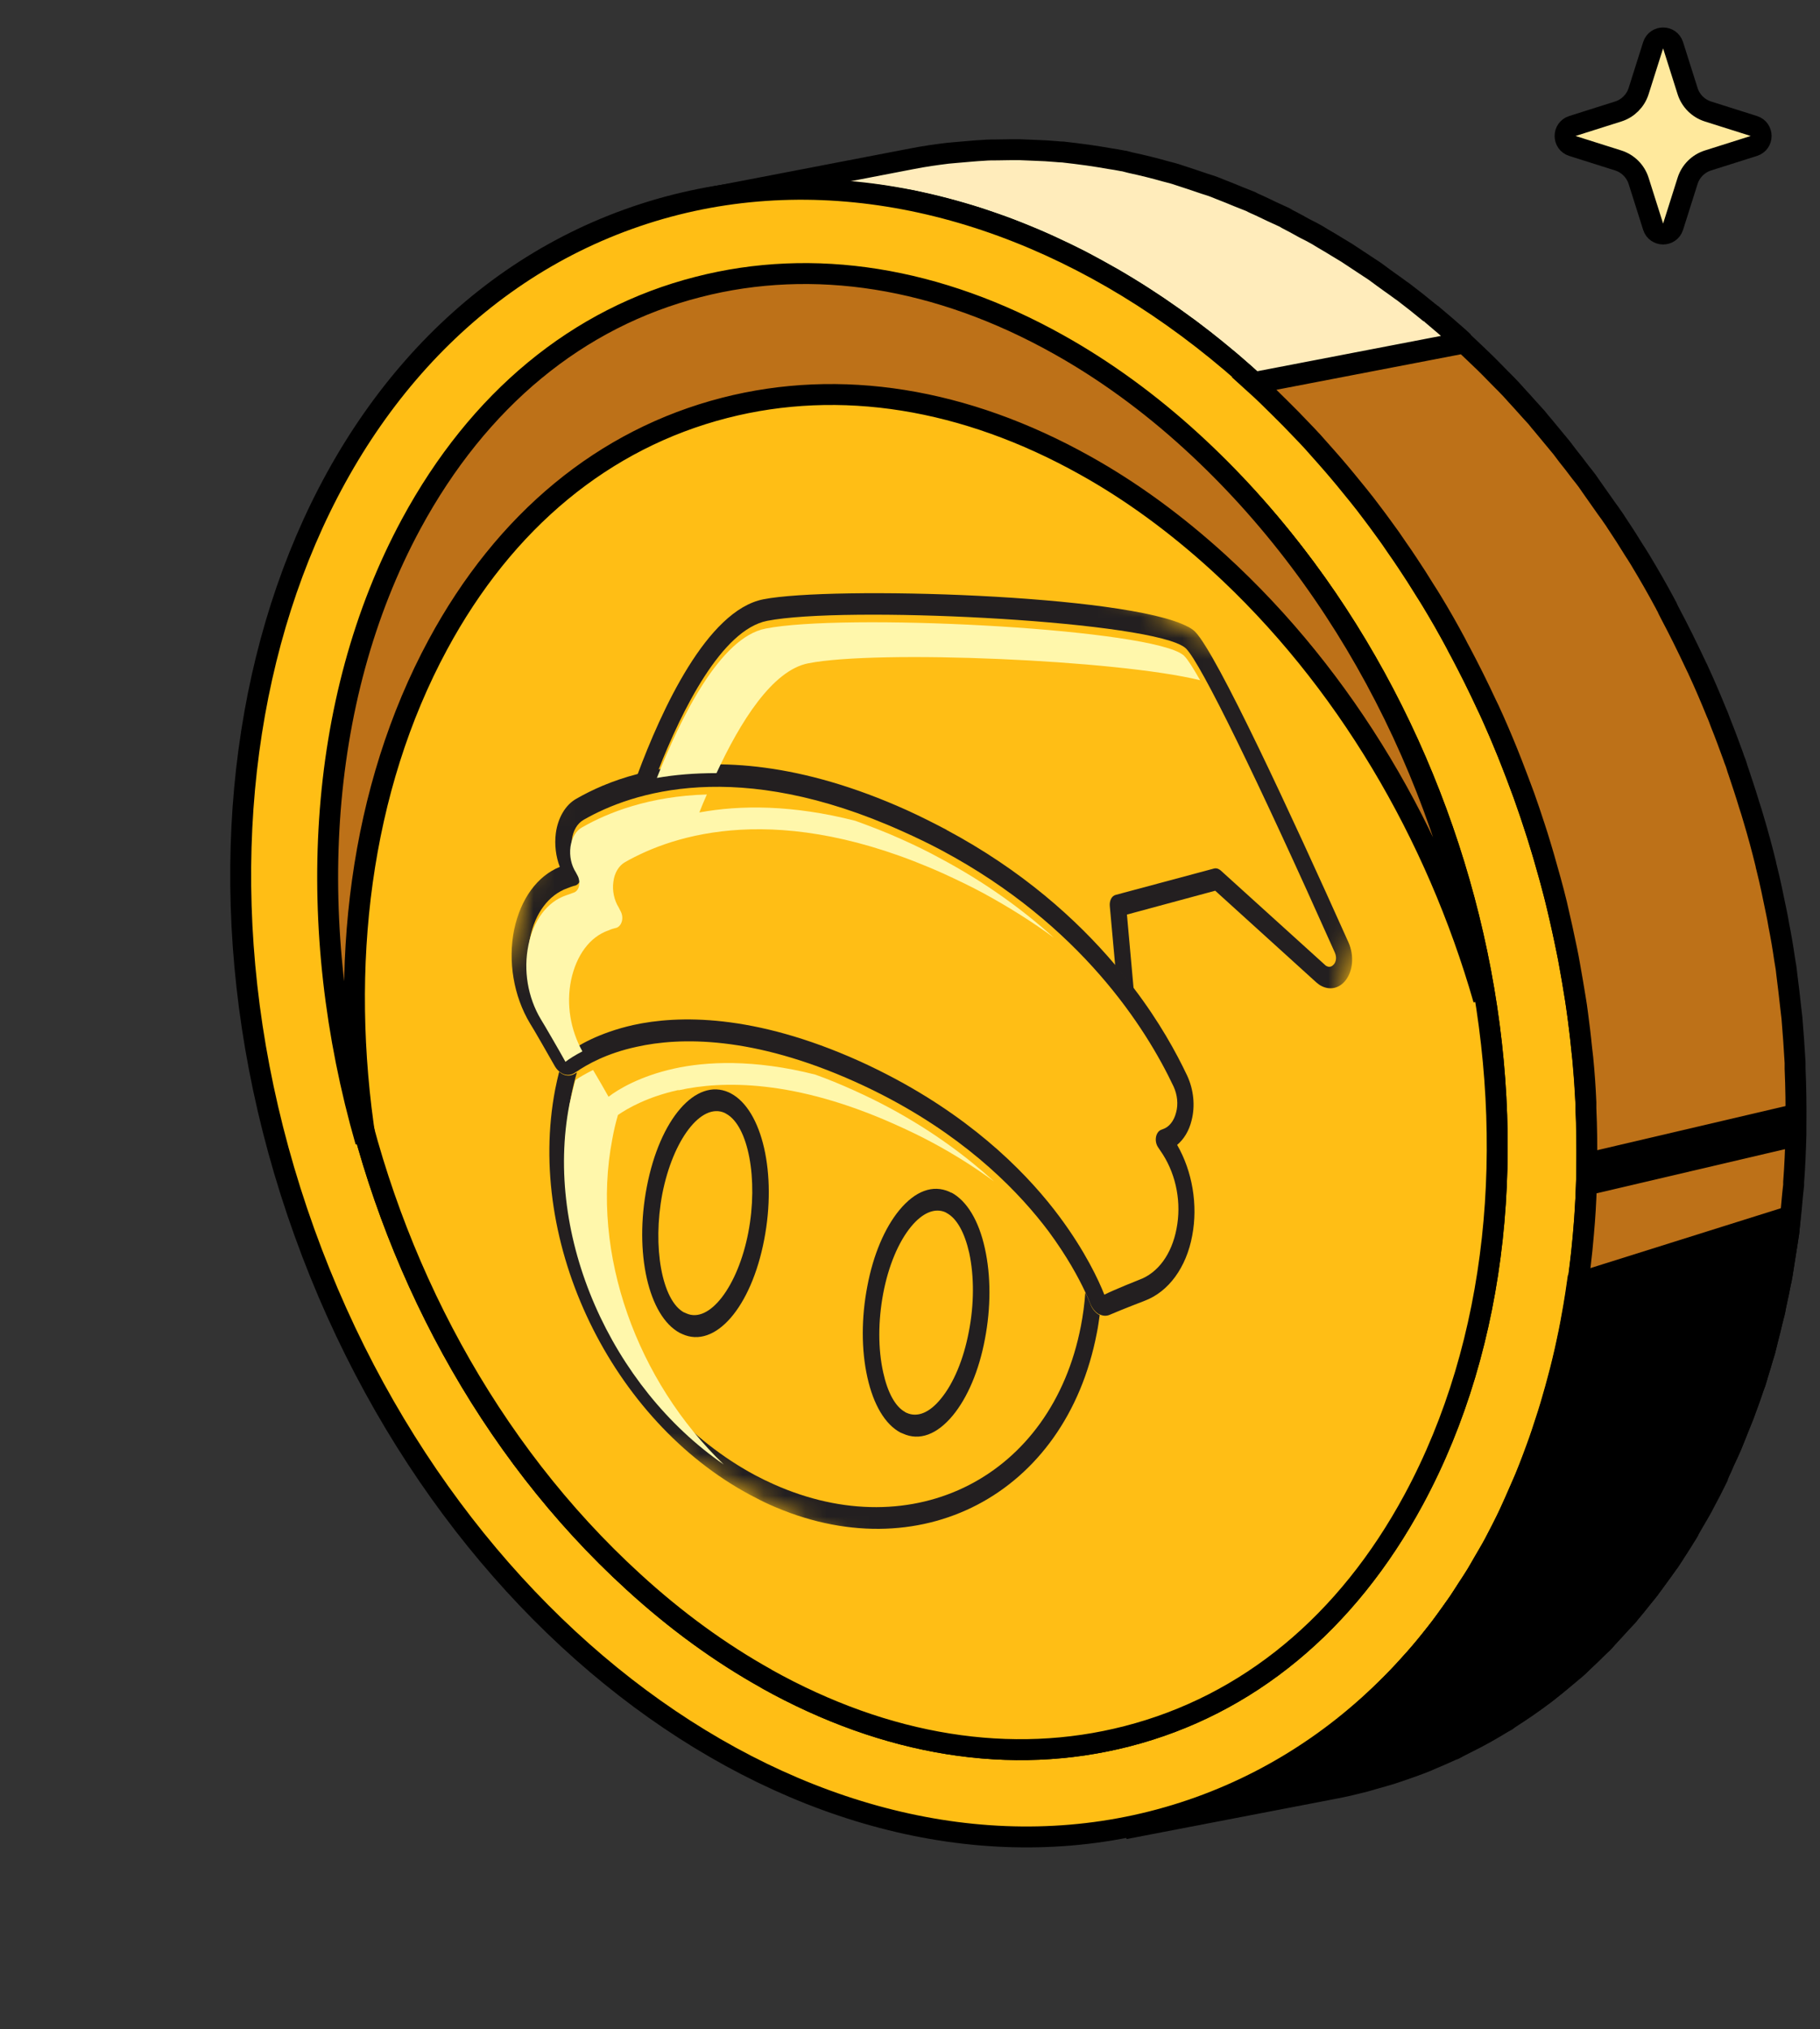 <svg width="87" height="97" viewBox="0 0 87 97" fill="none" xmlns="http://www.w3.org/2000/svg">
<rect x="0" y="0" width="87" height="97" fill="#333333" stroke="none"/>
<g clip-path="url(#clip0_4563_11983)">
<path d="M36.99 9.106C37.22 9.096 37.45 9.096 37.67 9.086C38.02 9.086 38.37 9.066 38.72 9.076C38.96 9.076 39.21 9.096 39.45 9.106C39.79 9.126 40.13 9.136 40.47 9.166C40.77 9.196 41.07 9.226 41.38 9.256C41.58 9.276 41.78 9.306 41.98 9.326C42.33 9.376 42.69 9.436 43.04 9.496C43.21 9.526 43.39 9.556 43.56 9.586C43.71 9.616 43.85 9.656 44 9.686C44.56 9.806 45.12 9.946 45.69 10.106C45.91 10.166 46.13 10.236 46.35 10.296C46.75 10.416 47.15 10.556 47.55 10.696C47.78 10.776 48.02 10.856 48.25 10.946C48.56 11.066 48.86 11.186 49.17 11.316C49.44 11.426 49.71 11.536 49.97 11.656C50.23 11.776 50.48 11.896 50.74 12.016C51.03 12.156 51.33 12.296 51.62 12.446C51.85 12.566 52.09 12.696 52.32 12.826C52.63 12.996 52.93 13.166 53.24 13.336C53.45 13.456 53.65 13.576 53.86 13.706C54.18 13.896 54.5 14.096 54.81 14.306C55.01 14.436 55.21 14.566 55.4 14.696C55.74 14.926 56.07 15.166 56.41 15.406C56.57 15.526 56.74 15.646 56.91 15.766C57.37 16.116 57.84 16.476 58.29 16.856C58.32 16.876 58.35 16.906 58.38 16.926C58.91 17.356 59.43 17.816 59.94 18.286L69.97 16.356C69.88 16.276 69.8 16.196 69.71 16.116C69.28 15.736 68.85 15.366 68.42 15.006C68.42 15.006 68.42 15.006 68.41 15.006C68.38 14.976 68.35 14.956 68.32 14.936C67.92 14.606 67.52 14.286 67.11 13.976C67.05 13.936 67 13.896 66.94 13.856C66.78 13.736 66.61 13.616 66.44 13.496C66.21 13.336 65.99 13.166 65.77 13.006C65.66 12.926 65.55 12.856 65.44 12.786C65.24 12.656 65.05 12.526 64.85 12.396C64.69 12.296 64.54 12.186 64.38 12.086C64.22 11.986 64.06 11.896 63.9 11.796C63.69 11.666 63.49 11.546 63.28 11.426C63.17 11.366 63.06 11.286 62.95 11.226C62.76 11.116 62.56 11.016 62.36 10.916C62.13 10.786 61.89 10.656 61.66 10.536C61.57 10.496 61.49 10.446 61.41 10.396C61.2 10.296 60.99 10.206 60.78 10.106C60.52 9.986 60.27 9.856 60.01 9.746C59.94 9.716 59.86 9.676 59.79 9.636C59.6 9.556 59.4 9.486 59.21 9.406C58.9 9.276 58.6 9.156 58.29 9.036C58.21 9.006 58.13 8.966 58.04 8.936C57.89 8.876 57.74 8.836 57.59 8.786C57.19 8.646 56.79 8.516 56.39 8.386C56.27 8.346 56.16 8.306 56.04 8.276C55.94 8.246 55.83 8.226 55.73 8.196C55.17 8.036 54.6 7.896 54.04 7.776C53.94 7.756 53.83 7.716 53.73 7.696C53.69 7.696 53.65 7.686 53.6 7.676C53.42 7.636 53.25 7.616 53.07 7.586C52.72 7.526 52.37 7.466 52.01 7.416C51.81 7.386 51.6 7.366 51.4 7.336C51.2 7.316 51 7.286 50.81 7.266C50.71 7.266 50.6 7.256 50.5 7.246C50.16 7.216 49.82 7.196 49.48 7.186C49.24 7.176 48.99 7.166 48.75 7.156C48.4 7.156 48.04 7.156 47.69 7.166C47.46 7.166 47.24 7.166 47.01 7.186C46.62 7.206 46.24 7.246 45.86 7.276C45.67 7.296 45.48 7.306 45.3 7.326C44.73 7.396 44.17 7.476 43.61 7.586L33.58 9.516C34.14 9.406 34.7 9.326 35.27 9.256C35.46 9.236 35.65 9.226 35.83 9.206C36.21 9.166 36.59 9.136 36.98 9.116L36.99 9.106Z" fill="#FFECBB" stroke="black" stroke-linecap="round" stroke-linejoin="bevel"/>
<path d="M57.332 86.378C73.422 80.591 80.355 58.91 72.817 37.95C65.28 16.991 46.126 4.691 30.036 10.477C13.946 16.263 7.013 37.945 14.551 58.905C22.088 79.864 41.242 92.164 57.332 86.378Z" fill="#FFBE15" stroke="black" stroke-linecap="round" stroke-linejoin="bevel"/>
<path d="M36.64 80.246C34.43 79.016 32.29 77.457 30.27 75.606C16.33 62.886 11.62 40.267 19.77 25.186C22.97 19.256 27.71 15.347 33.48 13.867C39.01 12.447 44.97 13.406 50.71 16.616C52.92 17.846 55.06 19.416 57.08 21.256C71.01 33.977 75.72 56.596 67.58 71.677C64.38 77.606 59.64 81.516 53.87 82.996C48.34 84.416 42.38 83.457 36.63 80.246H36.64Z" fill="#FFBE15" stroke="black" stroke-linecap="round" stroke-linejoin="bevel"/>
<path d="M80.6 73.317C80.6 73.317 80.62 73.287 80.629 73.276C80.749 73.076 80.86 72.867 80.98 72.666C81.12 72.427 81.26 72.197 81.389 71.957C81.409 71.916 81.43 71.876 81.45 71.837C81.68 71.416 81.9 70.987 82.11 70.556C82.14 70.507 82.159 70.447 82.18 70.397C82.27 70.207 82.36 70.016 82.44 69.817C82.55 69.587 82.66 69.356 82.76 69.117C82.8 69.026 82.83 68.936 82.87 68.847C82.96 68.626 83.049 68.406 83.129 68.197C83.2 68.007 83.29 67.817 83.36 67.626C83.409 67.507 83.439 67.386 83.49 67.266C83.579 67.037 83.659 66.796 83.74 66.567C83.79 66.406 83.85 66.246 83.91 66.087C83.96 65.936 83.999 65.787 84.04 65.647C84.12 65.397 84.2 65.136 84.269 64.886C84.309 64.746 84.359 64.617 84.389 64.477C84.43 64.317 84.47 64.147 84.51 63.986C84.58 63.706 84.66 63.416 84.72 63.136C84.75 63.007 84.79 62.877 84.82 62.746C84.86 62.587 84.879 62.416 84.919 62.257C84.99 61.947 85.05 61.647 85.11 61.337C85.14 61.206 85.17 61.066 85.19 60.937C85.22 60.797 85.23 60.647 85.26 60.496C85.32 60.117 85.38 59.736 85.44 59.356C85.46 59.206 85.49 59.047 85.51 58.897C85.52 58.786 85.53 58.676 85.54 58.577C85.6 58.087 85.65 57.606 85.69 57.106C85.7 56.947 85.73 56.797 85.74 56.647C85.74 56.596 85.74 56.547 85.74 56.507C85.799 55.746 85.829 54.986 85.85 54.217C85.85 54.166 85.85 54.117 85.85 54.066C85.85 53.977 85.85 53.886 85.85 53.797C85.859 52.897 85.85 51.986 85.809 51.077C85.809 51.017 85.809 50.947 85.809 50.886C85.809 50.856 85.809 50.827 85.809 50.797C85.769 50.096 85.72 49.386 85.66 48.676C85.64 48.507 85.62 48.327 85.6 48.157C85.54 47.617 85.48 47.087 85.41 46.547C85.4 46.456 85.389 46.367 85.379 46.276C85.359 46.136 85.329 45.996 85.309 45.856C85.23 45.306 85.139 44.767 85.029 44.217C84.99 43.986 84.95 43.757 84.9 43.536C84.76 42.846 84.62 42.166 84.45 41.486C84.43 41.426 84.42 41.367 84.41 41.306C84.23 40.566 84.029 39.827 83.809 39.096C83.749 38.886 83.68 38.666 83.61 38.456C83.45 37.916 83.269 37.386 83.09 36.846C83.04 36.717 83.01 36.577 82.96 36.447C82.919 36.346 82.879 36.246 82.85 36.147C82.659 35.627 82.47 35.106 82.26 34.587C82.19 34.407 82.13 34.227 82.05 34.056C81.77 33.367 81.48 32.687 81.169 32.017C81.159 31.986 81.15 31.956 81.129 31.936C81.1 31.877 81.07 31.817 81.04 31.747C80.65 30.916 80.24 30.087 79.809 29.276C79.76 29.186 79.72 29.096 79.68 29.006C79.65 28.956 79.62 28.907 79.6 28.857C79.23 28.166 78.84 27.486 78.43 26.806C78.409 26.776 78.39 26.736 78.37 26.706C78.29 26.567 78.19 26.427 78.11 26.297C77.84 25.857 77.559 25.416 77.269 24.986C77.219 24.907 77.169 24.826 77.11 24.747C77.01 24.596 76.9 24.447 76.79 24.297C76.56 23.966 76.329 23.637 76.1 23.317C76.019 23.206 75.95 23.096 75.87 22.986C75.77 22.846 75.66 22.716 75.55 22.576C75.35 22.306 75.139 22.037 74.93 21.776C74.84 21.657 74.749 21.537 74.659 21.416C74.549 21.276 74.43 21.146 74.32 21.006C74.129 20.776 73.93 20.537 73.74 20.306C73.64 20.197 73.549 20.076 73.46 19.966C73.329 19.817 73.2 19.677 73.07 19.537C72.879 19.326 72.69 19.107 72.49 18.896C72.4 18.797 72.32 18.706 72.23 18.607C72.07 18.436 71.909 18.276 71.749 18.116C71.57 17.936 71.389 17.747 71.21 17.567C71.139 17.497 71.07 17.427 70.999 17.357C70.669 17.037 70.33 16.716 69.99 16.396L59.959 18.326C60.38 18.706 60.78 19.096 61.18 19.497C61.359 19.677 61.54 19.857 61.72 20.037C61.97 20.297 62.22 20.556 62.47 20.817C62.67 21.026 62.859 21.236 63.05 21.456C63.279 21.706 63.499 21.966 63.73 22.227C63.929 22.456 64.12 22.686 64.32 22.927C64.529 23.177 64.73 23.436 64.939 23.686C65.15 23.947 65.36 24.216 65.56 24.486C65.75 24.736 65.93 24.977 66.11 25.227C66.35 25.547 66.579 25.877 66.799 26.206C66.96 26.436 67.12 26.666 67.27 26.896C67.56 27.326 67.84 27.767 68.11 28.206C68.22 28.377 68.329 28.547 68.43 28.716C68.84 29.387 69.23 30.076 69.6 30.767C69.669 30.907 69.74 31.047 69.82 31.186C70.249 31.997 70.659 32.816 71.049 33.657C71.09 33.746 71.139 33.837 71.18 33.926C71.49 34.596 71.78 35.276 72.06 35.967C72.13 36.147 72.2 36.316 72.27 36.496C72.47 37.017 72.669 37.536 72.86 38.056C72.94 38.286 73.019 38.517 73.1 38.746C73.279 39.286 73.46 39.816 73.62 40.356C73.68 40.566 73.75 40.776 73.81 40.996C74.02 41.727 74.23 42.467 74.409 43.206C74.419 43.267 74.44 43.327 74.45 43.386C74.61 44.066 74.76 44.757 74.9 45.437C74.95 45.666 74.99 45.897 75.029 46.117C75.129 46.666 75.219 47.206 75.309 47.757C75.35 47.986 75.38 48.217 75.41 48.447C75.48 48.986 75.549 49.517 75.6 50.056C75.62 50.227 75.64 50.407 75.66 50.577C75.73 51.286 75.779 51.986 75.809 52.697C75.809 52.786 75.809 52.886 75.809 52.977C75.85 53.886 75.859 54.797 75.85 55.697C75.85 55.837 75.85 55.977 75.85 56.117C75.829 56.886 75.799 57.647 75.74 58.407C75.73 58.606 75.7 58.806 75.69 59.007C75.65 59.496 75.6 59.986 75.54 60.477C75.51 60.736 75.47 60.996 75.44 61.257C75.39 61.636 75.33 62.017 75.26 62.397C75.21 62.676 75.159 62.956 75.11 63.236C75.05 63.547 74.99 63.856 74.919 64.166C74.859 64.457 74.79 64.757 74.72 65.046C74.65 65.337 74.579 65.617 74.499 65.906C74.419 66.207 74.34 66.507 74.249 66.806C74.18 67.067 74.1 67.317 74.02 67.576C73.919 67.886 73.82 68.186 73.72 68.496C73.64 68.737 73.56 68.966 73.47 69.207C73.36 69.516 73.24 69.826 73.12 70.136C73.029 70.356 72.95 70.576 72.85 70.796C72.71 71.117 72.57 71.436 72.43 71.757C72.34 71.947 72.26 72.147 72.169 72.337C71.939 72.826 71.689 73.306 71.439 73.787C71.29 74.067 71.12 74.337 70.96 74.617C70.84 74.817 70.73 75.026 70.61 75.227C70.47 75.457 70.32 75.677 70.169 75.906C70.029 76.117 69.9 76.337 69.76 76.546C69.639 76.727 69.51 76.886 69.389 77.067C69.21 77.317 69.029 77.576 68.85 77.817C68.74 77.966 68.62 78.097 68.51 78.246C68.299 78.516 68.08 78.787 67.86 79.046C67.73 79.197 67.6 79.337 67.47 79.477C67.25 79.727 67.02 79.977 66.79 80.216C66.66 80.356 66.529 80.487 66.389 80.617C66.12 80.886 65.85 81.147 65.57 81.406C65.43 81.526 65.3 81.656 65.159 81.776C64.769 82.117 64.379 82.447 63.98 82.757C63.919 82.806 63.859 82.856 63.8 82.897C63.27 83.296 62.73 83.666 62.169 84.026C62.02 84.126 61.859 84.227 61.709 84.317C61.499 84.447 61.29 84.567 61.08 84.686C60.89 84.796 60.69 84.906 60.499 85.007C60.28 85.117 60.069 85.237 59.849 85.337C59.66 85.436 59.46 85.526 59.27 85.617C59.01 85.737 58.75 85.847 58.49 85.957C58.31 86.037 58.12 86.117 57.94 86.186C57.669 86.296 57.39 86.386 57.11 86.487C56.93 86.546 56.76 86.617 56.58 86.666C56.27 86.766 55.96 86.856 55.65 86.936C55.5 86.977 55.35 87.026 55.2 87.067C54.73 87.186 54.27 87.296 53.79 87.386L63.819 85.457C64.29 85.367 64.76 85.257 65.23 85.136C65.379 85.097 65.53 85.046 65.68 85.007C65.99 84.916 66.3 84.837 66.61 84.737C66.79 84.677 66.969 84.617 67.139 84.556C67.419 84.457 67.69 84.367 67.97 84.257C68.16 84.186 68.34 84.106 68.52 84.026C68.78 83.916 69.04 83.806 69.299 83.686C69.379 83.647 69.46 83.617 69.54 83.587C69.66 83.526 69.77 83.466 69.88 83.406C70.1 83.296 70.309 83.186 70.529 83.076C70.73 82.977 70.919 82.867 71.12 82.757C71.329 82.636 71.54 82.516 71.749 82.386C71.84 82.326 71.939 82.276 72.029 82.227C72.09 82.186 72.15 82.136 72.21 82.097C72.76 81.746 73.309 81.367 73.84 80.966C73.85 80.966 73.859 80.947 73.87 80.947C73.919 80.906 73.97 80.867 74.02 80.826C74.419 80.516 74.809 80.186 75.2 79.856C75.26 79.806 75.329 79.757 75.389 79.697C75.469 79.626 75.54 79.556 75.61 79.487C75.89 79.227 76.159 78.966 76.43 78.697C76.52 78.606 76.61 78.537 76.69 78.447C76.74 78.397 76.779 78.347 76.82 78.296C77.049 78.056 77.27 77.806 77.499 77.556C77.6 77.447 77.71 77.337 77.809 77.227C77.84 77.197 77.859 77.166 77.889 77.126C78.109 76.867 78.33 76.597 78.54 76.326C78.64 76.207 78.74 76.087 78.84 75.957C78.85 75.936 78.87 75.916 78.879 75.897C79.07 75.656 79.24 75.397 79.43 75.147C79.54 74.987 79.659 74.837 79.769 74.677C79.769 74.666 79.79 74.647 79.8 74.636C79.94 74.427 80.08 74.207 80.22 73.987C80.35 73.776 80.49 73.576 80.62 73.356L80.6 73.317Z" fill="#BD7118" stroke="black" stroke-miterlimit="10"/>
<path d="M36.64 80.246C34.43 79.016 32.29 77.457 30.27 75.606C16.33 62.886 11.62 40.267 19.77 25.186C22.97 19.256 27.71 15.347 33.48 13.867C39.01 12.447 44.97 13.406 50.71 16.616C52.92 17.846 55.06 19.416 57.08 21.256C71.01 33.977 75.72 56.596 67.58 71.677C64.38 77.606 59.64 81.516 53.87 82.996C48.34 84.416 42.38 83.457 36.63 80.246H36.64Z" fill="#FFBE15" stroke="black" stroke-linecap="round" stroke-linejoin="bevel"/>
<path d="M20.93 30.817C24.13 24.887 28.87 20.977 34.64 19.497C40.17 18.077 46.13 19.037 51.87 22.247C54.08 23.477 56.22 25.047 58.24 26.887C64.33 32.447 68.66 39.897 70.92 47.777C69.37 37.827 64.53 28.017 56.97 21.107C54.95 19.257 52.8 17.697 50.6 16.467C44.85 13.247 38.89 12.297 33.37 13.717C27.61 15.187 22.87 19.107 19.66 25.037C15.07 33.527 14.56 44.407 17.48 54.567C16.18 46.187 17.21 37.707 20.93 30.817Z" fill="#BD7118" stroke="black" stroke-linecap="round" stroke-linejoin="bevel"/>
<mask id="mask0_4563_11983" style="mask-type:luminance" maskUnits="userSpaceOnUse" x="20" y="16" width="48" height="67">
<path d="M20.05 63.007L31.44 16.387L67.11 35.487L55.72 82.117L20.05 63.007Z" fill="white"/>
</mask>
<g mask="url(#mask0_4563_11983)">
<path d="M32.489 63.717C30.989 62.917 30.299 59.887 30.91 56.727C31.529 53.497 33.26 51.507 34.83 52.217C34.859 52.237 34.9 52.247 34.929 52.267C36.429 53.067 37.13 56.087 36.52 59.257C35.9 62.497 34.169 64.487 32.599 63.767L32.489 63.717ZM43.05 68.477C42.319 68.087 41.76 67.147 41.469 65.827C41.19 64.527 41.179 62.987 41.469 61.487C41.76 59.997 42.3 58.697 42.999 57.847C43.76 56.927 44.599 56.617 45.389 56.967C45.419 56.987 45.459 56.997 45.489 57.017C46.23 57.417 46.8 58.347 47.09 59.687C47.37 60.987 47.37 62.527 47.09 64.027C46.8 65.517 46.26 66.817 45.559 67.667C44.8 68.587 43.959 68.897 43.169 68.537L43.05 68.487M42.58 52.607C42.039 52.317 41.469 52.037 40.87 51.767C35.98 49.557 32.499 49.637 30.439 50.097C28.989 50.417 28.04 50.957 27.559 51.287C27.45 51.657 27.36 52.047 27.279 52.437C25.95 59.317 29.86 67.207 36.08 70.547C36.359 70.697 36.65 70.837 36.94 70.967C43.66 73.987 50.26 70.607 51.65 63.417C51.749 62.897 51.819 62.367 51.859 61.837C51.539 61.137 50.989 60.117 50.109 58.937C48.77 57.137 46.41 54.677 42.559 52.617" fill="#FFBE15"/>
<path d="M51.88 61.807C51.84 62.337 51.77 62.867 51.669 63.387C50.279 70.577 43.679 73.957 36.959 70.937C36.669 70.807 36.38 70.667 36.099 70.517C29.88 67.187 25.97 59.287 27.299 52.407C27.38 52.007 27.47 51.627 27.579 51.257C27.549 51.277 27.529 51.297 27.5 51.307C27.309 51.437 27.079 51.447 26.88 51.337C26.829 51.307 26.779 51.277 26.73 51.227C26.66 51.497 26.599 51.777 26.54 52.067C25.119 59.457 29.25 67.917 35.859 71.457C36.16 71.617 36.469 71.777 36.779 71.917C43.91 75.127 50.94 71.467 52.429 63.727C52.489 63.437 52.529 63.147 52.569 62.857C52.569 62.857 52.559 62.857 52.55 62.857C52.37 62.757 52.209 62.577 52.12 62.327C52.059 62.187 51.989 62.007 51.889 61.797" fill="#231F20"/>
<path d="M34.71 53.237L34.64 53.197C33.53 52.697 32.17 54.467 31.66 57.067C31.18 59.597 31.64 62.167 32.7 62.737C32.73 62.757 32.76 62.767 32.79 62.777C33.9 63.287 35.27 61.507 35.76 58.917C36.25 56.367 35.76 53.807 34.7 53.237" fill="#FFBE15"/>
<path d="M32.7 62.737C31.64 62.167 31.18 59.597 31.66 57.067C32.17 54.467 33.53 52.697 34.64 53.197L34.71 53.237C35.77 53.807 36.26 56.367 35.77 58.917C35.27 61.507 33.9 63.287 32.8 62.777C32.77 62.767 32.74 62.747 32.71 62.737M34.94 52.267C34.94 52.267 34.88 52.237 34.84 52.217C33.26 51.507 31.54 53.497 30.92 56.727C30.31 59.887 31 62.917 32.5 63.717L32.61 63.767C34.18 64.487 35.91 62.497 36.53 59.257C37.14 56.097 36.44 53.067 34.94 52.267Z" fill="#221F20"/>
<path d="M45.28 57.997L45.21 57.957C44.7 57.737 44.12 57.967 43.57 58.647C42.97 59.377 42.49 60.507 42.24 61.837C41.99 63.157 41.98 64.497 42.24 65.617C42.45 66.577 42.82 67.257 43.29 67.507C43.32 67.517 43.35 67.537 43.37 67.547C43.88 67.787 44.47 67.547 45.01 66.867C45.61 66.137 46.09 65.007 46.34 63.677C46.59 62.357 46.6 61.017 46.36 59.897C46.14 58.927 45.76 58.257 45.29 57.997" fill="#FFBE15"/>
<path d="M43.27 67.496C42.8 67.246 42.43 66.566 42.22 65.606C41.97 64.486 41.97 63.156 42.22 61.826C42.47 60.506 42.95 59.366 43.55 58.636C44.1 57.966 44.69 57.726 45.19 57.946L45.26 57.986C45.74 58.246 46.11 58.916 46.33 59.886C46.57 61.006 46.57 62.346 46.31 63.666C46.06 64.986 45.58 66.126 44.98 66.856C44.43 67.536 43.85 67.766 43.34 67.536C43.31 67.526 43.28 67.506 43.26 67.496M45.48 57.016C45.48 57.016 45.41 56.986 45.38 56.966C44.59 56.616 43.75 56.926 42.99 57.846C42.29 58.696 41.74 59.986 41.46 61.486C41.17 62.986 41.17 64.526 41.46 65.826C41.75 67.146 42.31 68.086 43.04 68.476L43.16 68.526C43.95 68.886 44.79 68.576 45.55 67.656C46.25 66.806 46.8 65.516 47.08 64.016C47.37 62.516 47.37 60.976 47.08 59.676C46.79 58.346 46.22 57.406 45.48 57.006" fill="#221F20"/>
<path d="M56.47 30.857C54.2 29.647 40.35 28.957 36.67 29.687C34.5 30.117 32.6 33.947 31.47 36.827C34.31 36.307 38.26 36.487 43.34 38.777C44 39.077 44.64 39.387 45.24 39.717C48.85 41.647 51.45 43.987 53.32 46.187L53.06 43.327C53.04 43.067 53.15 42.847 53.34 42.797L58.04 41.537C58.12 41.517 58.19 41.527 58.27 41.567C58.3 41.587 58.33 41.607 58.36 41.627L63.34 46.137C63.34 46.137 63.4 46.177 63.42 46.197C63.6 46.297 63.73 46.167 63.77 46.117C63.81 46.067 63.95 45.847 63.82 45.557C60.08 37.187 57.42 31.747 56.71 31.027C56.66 30.977 56.58 30.917 56.48 30.867" fill="#FFBE15"/>
<path d="M56.78 29.957C53.89 28.407 39.73 28.007 36.49 28.647C33.79 29.177 31.61 33.967 30.47 37.037C30.79 36.957 31.12 36.877 31.47 36.817C32.6 33.937 34.5 30.107 36.67 29.677C40.35 28.957 54.2 29.637 56.47 30.847C56.57 30.897 56.65 30.957 56.7 31.007C57.41 31.727 60.07 37.157 63.81 45.537C63.94 45.837 63.81 46.047 63.76 46.097C63.72 46.147 63.59 46.277 63.41 46.177C63.38 46.167 63.36 46.147 63.33 46.117L58.35 41.607C58.35 41.607 58.29 41.557 58.26 41.547C58.19 41.507 58.11 41.497 58.03 41.517L53.33 42.777C53.14 42.827 53.03 43.047 53.05 43.307L53.31 46.167C53.62 46.537 53.92 46.907 54.19 47.267L53.87 43.717L58.09 42.577L62.92 46.957C63 47.027 63.08 47.087 63.16 47.127C63.56 47.337 64 47.257 64.31 46.877C64.68 46.417 64.74 45.677 64.46 45.047C61.69 38.867 58.17 31.267 57.13 30.197C57.04 30.107 56.92 30.027 56.77 29.947" fill="#231F20"/>
<path d="M45.03 40.677C44.43 40.357 43.81 40.057 43.16 39.767C35.25 36.197 30.21 37.887 27.9 39.207C27.6 39.367 27.39 39.717 27.34 40.147C27.28 40.577 27.38 41.027 27.6 41.377L27.69 41.547C27.77 41.687 27.79 41.867 27.76 42.027C27.73 42.187 27.63 42.297 27.51 42.347C27.38 42.387 27.25 42.427 27.12 42.477C26.23 42.797 25.58 43.667 25.34 44.847C25.1 46.057 25.31 47.347 25.94 48.387L26.14 48.727C26.14 48.727 26.78 49.817 27.11 50.417C27.56 50.057 28.62 49.417 30.26 49.057C32.4 48.587 36.01 48.507 41.06 50.777C41.68 51.057 42.26 51.347 42.82 51.647C46.8 53.777 49.25 56.347 50.65 58.237C51.86 59.867 52.51 61.257 52.78 61.947C53.3 61.687 54.44 61.237 54.44 61.237C55.35 60.907 56 60.007 56.23 58.797C56.47 57.577 56.23 56.277 55.58 55.247L55.34 54.887C55.25 54.747 55.22 54.567 55.25 54.407C55.27 54.247 55.37 54.117 55.49 54.067L55.57 54.037C55.88 53.927 56.11 53.627 56.21 53.237C56.31 52.847 56.27 52.387 56.09 51.997C54.78 49.227 51.67 44.277 45.02 40.717" fill="#FFBE15"/>
<path d="M27.11 50.397C26.78 49.797 26.14 48.707 26.14 48.707L25.94 48.367C25.32 47.327 25.1 46.037 25.34 44.827C25.58 43.647 26.23 42.777 27.12 42.457C27.25 42.407 27.38 42.357 27.51 42.327C27.63 42.287 27.72 42.167 27.76 42.007C27.8 41.847 27.77 41.667 27.69 41.527L27.6 41.357C27.37 41.007 27.28 40.557 27.34 40.127C27.39 39.707 27.6 39.357 27.9 39.187C30.2 37.867 35.25 36.177 43.16 39.747C43.81 40.037 44.43 40.337 45.03 40.657C51.68 44.217 54.79 49.167 56.1 51.937C56.28 52.327 56.33 52.787 56.22 53.177C56.12 53.577 55.89 53.877 55.58 53.977L55.5 54.007C55.38 54.057 55.29 54.187 55.26 54.347C55.23 54.507 55.26 54.687 55.35 54.827L55.59 55.187C56.24 56.217 56.48 57.517 56.24 58.737C56.01 59.947 55.36 60.847 54.45 61.177C54.45 61.177 53.31 61.627 52.79 61.887C52.52 61.197 51.87 59.807 50.66 58.177C49.26 56.287 46.81 53.727 42.83 51.587C42.27 51.287 41.69 50.997 41.07 50.717C36.02 48.447 32.41 48.527 30.27 48.997C28.63 49.367 27.57 49.997 27.12 50.357M45.25 39.667C44.64 39.347 44.01 39.027 43.35 38.727C38.27 36.437 34.32 36.257 31.48 36.777C31.13 36.837 30.8 36.917 30.48 36.997C29.24 37.317 28.27 37.767 27.54 38.187C27.03 38.477 26.67 39.087 26.57 39.827C26.5 40.377 26.57 40.947 26.76 41.437C25.68 41.877 24.89 42.967 24.58 44.427C24.27 45.937 24.55 47.617 25.34 48.927L25.54 49.257C25.54 49.257 26.17 50.337 26.5 50.927C26.56 51.037 26.63 51.127 26.71 51.197C26.76 51.237 26.81 51.277 26.86 51.307C27.06 51.417 27.29 51.407 27.48 51.277C27.5 51.257 27.53 51.237 27.56 51.227C28.04 50.897 28.99 50.347 30.44 50.037C32.5 49.577 35.97 49.507 40.87 51.707C41.47 51.977 42.04 52.257 42.58 52.547C46.43 54.607 48.78 57.067 50.13 58.867C51 60.047 51.56 61.077 51.88 61.767C51.98 61.977 52.05 62.147 52.11 62.297C52.21 62.547 52.36 62.727 52.54 62.827C52.54 62.827 52.55 62.827 52.56 62.827C52.72 62.907 52.89 62.917 53.05 62.847C53.6 62.607 54.72 62.177 54.72 62.177C55.86 61.747 56.71 60.587 56.99 59.067C57.27 57.597 57 55.997 56.27 54.727C56.59 54.457 56.84 54.057 56.96 53.557C57.14 52.867 57.06 52.087 56.75 51.417C56.22 50.297 55.41 48.827 54.2 47.237C53.93 46.877 53.63 46.507 53.32 46.137C51.46 43.937 48.85 41.597 45.24 39.667" fill="#231F20"/>
</g>
<path d="M32.42 52.106C30.97 52.426 30.02 52.966 29.54 53.296C29.43 53.666 29.34 54.056 29.27 54.446C28.21 59.936 30.48 66.056 34.6 70.006C29.23 66.306 25.99 59.126 27.22 52.786C27.31 52.386 27.4 52.006 27.5 51.636C27.69 51.496 27.99 51.326 28.35 51.146C28.57 51.516 28.89 52.066 29.09 52.426C29.54 52.076 30.6 51.436 32.24 51.076C33.74 50.746 36.01 50.616 38.97 51.366C39.56 51.576 40.17 51.826 40.81 52.116C41.41 52.386 41.98 52.666 42.52 52.956C44.6 54.076 46.23 55.306 47.52 56.476C46.65 55.836 45.67 55.206 44.57 54.616C44.03 54.326 43.47 54.056 42.87 53.786C37.98 51.576 34.5 51.656 32.44 52.116L32.42 52.106Z" fill="#FFF7AB"/>
<path d="M38.64 31.706C36.92 32.036 35.38 34.516 34.25 36.956C33.2 36.956 32.24 37.036 31.4 37.186C32.54 34.306 34.42 30.466 36.6 30.046C40.28 29.316 54.13 29.996 56.4 31.206C56.5 31.266 56.58 31.316 56.62 31.366C56.78 31.526 57.03 31.926 57.37 32.516C53.39 31.536 41.93 31.056 38.64 31.706Z" fill="#FFF7AB"/>
<path d="M50.37 44.816C49.36 44.076 48.24 43.366 47.01 42.696C46.4 42.366 45.79 42.076 45.14 41.776C37.22 38.206 32.18 39.896 29.87 41.216C29.58 41.386 29.37 41.726 29.32 42.156C29.26 42.576 29.36 43.036 29.58 43.386L29.66 43.546C29.74 43.686 29.77 43.866 29.73 44.026C29.69 44.186 29.6 44.296 29.48 44.346C29.35 44.376 29.21 44.416 29.08 44.476C28.19 44.786 27.55 45.666 27.3 46.846C27.06 48.006 27.27 49.236 27.84 50.256C27.49 50.436 27.21 50.616 27.03 50.756C26.7 50.156 26.06 49.066 26.06 49.066L25.85 48.716C25.23 47.676 25.01 46.386 25.26 45.176C25.5 43.996 26.15 43.116 27.04 42.806C27.17 42.756 27.3 42.716 27.43 42.666C27.55 42.626 27.65 42.506 27.68 42.346C27.71 42.186 27.69 42.016 27.62 41.876L27.53 41.706C27.31 41.366 27.21 40.916 27.27 40.476C27.33 40.056 27.53 39.706 27.83 39.546C29.05 38.846 31.03 38.056 33.79 37.976C33.66 38.266 33.54 38.556 33.43 38.836C35.39 38.476 37.88 38.466 40.89 39.236C41.6 39.496 42.32 39.766 43.07 40.106C43.72 40.396 44.34 40.696 44.94 41.026C47.1 42.176 48.88 43.476 50.36 44.806L50.37 44.816Z" fill="#FFF7AB"/>
<path d="M82.11 70.557C82.14 70.507 82.16 70.447 82.18 70.397C82.27 70.207 82.36 70.017 82.44 69.817C82.55 69.587 82.66 69.357 82.76 69.117C82.8 69.027 82.83 68.937 82.87 68.847C82.96 68.627 83.05 68.407 83.13 68.197C83.2 68.007 83.29 67.817 83.36 67.627C83.41 67.507 83.44 67.387 83.49 67.267C83.58 67.037 83.66 66.797 83.74 66.567C83.79 66.407 83.85 66.247 83.91 66.087C83.96 65.937 84 65.787 84.04 65.647C84.12 65.397 84.2 65.137 84.27 64.887C84.31 64.747 84.36 64.617 84.39 64.477C84.43 64.317 84.47 64.147 84.51 63.987C84.58 63.707 84.66 63.417 84.72 63.137C84.75 63.007 84.79 62.877 84.82 62.747C84.86 62.587 84.88 62.417 84.92 62.257C84.99 61.947 85.05 61.647 85.11 61.337C85.14 61.207 85.17 61.067 85.19 60.937C85.22 60.797 85.23 60.647 85.26 60.497C85.32 60.117 85.38 59.737 85.44 59.357C85.46 59.207 85.49 59.047 85.51 58.897C85.52 58.787 85.53 58.677 85.54 58.577C85.56 58.427 85.57 58.287 85.58 58.137L75.4 61.337C75.35 61.697 75.29 62.057 75.23 62.427C75.18 62.707 75.13 62.987 75.08 63.267C75.02 63.577 74.96 63.887 74.89 64.197C74.83 64.487 74.76 64.787 74.69 65.077C74.62 65.367 74.55 65.647 74.47 65.937C74.39 66.237 74.31 66.537 74.22 66.837C74.15 67.097 74.07 67.347 73.99 67.607C73.89 67.917 73.79 68.217 73.69 68.527C73.61 68.767 73.53 68.997 73.44 69.237C73.33 69.547 73.21 69.857 73.09 70.167C73 70.387 72.92 70.607 72.82 70.827C72.68 71.147 72.54 71.467 72.4 71.787C72.31 71.977 72.23 72.177 72.14 72.367C71.91 72.857 71.66 73.337 71.41 73.817C71.26 74.097 71.09 74.367 70.93 74.647C70.81 74.847 70.7 75.057 70.58 75.257C70.44 75.487 70.29 75.707 70.14 75.937C70 76.147 69.87 76.367 69.73 76.577C69.61 76.757 69.48 76.917 69.36 77.097C69.18 77.347 69 77.607 68.82 77.847C68.71 77.997 68.59 78.127 68.48 78.277C68.27 78.547 68.05 78.817 67.83 79.077C67.7 79.227 67.57 79.367 67.44 79.507C67.22 79.757 66.99 80.007 66.76 80.247C66.63 80.387 66.5 80.517 66.36 80.647C66.09 80.917 65.82 81.177 65.54 81.437C65.4 81.557 65.27 81.687 65.13 81.807C64.74 82.147 64.35 82.477 63.95 82.787C63.89 82.837 63.83 82.887 63.77 82.927C63.24 83.327 62.7 83.697 62.14 84.057C61.99 84.157 61.83 84.257 61.68 84.347C61.47 84.477 61.26 84.597 61.05 84.717C60.86 84.827 60.66 84.937 60.47 85.037C60.25 85.147 60.04 85.267 59.82 85.367C59.63 85.467 59.43 85.557 59.24 85.647C58.98 85.767 58.72 85.877 58.46 85.987C58.28 86.067 58.09 86.147 57.91 86.217C57.64 86.327 57.36 86.417 57.08 86.517C56.9 86.577 56.73 86.647 56.55 86.697C56.24 86.797 55.93 86.887 55.62 86.967C55.47 87.007 55.32 87.057 55.17 87.097C54.71 87.217 54.24 87.327 53.76 87.417L63.79 85.487C64.26 85.397 64.73 85.287 65.2 85.167C65.35 85.127 65.5 85.077 65.65 85.037C65.96 84.947 66.27 84.867 66.58 84.767C66.76 84.707 66.94 84.647 67.11 84.587C67.39 84.487 67.66 84.397 67.94 84.287C68.13 84.217 68.31 84.137 68.49 84.057C68.75 83.947 69.01 83.837 69.27 83.717C69.35 83.677 69.43 83.647 69.51 83.617C69.63 83.557 69.74 83.497 69.85 83.437C70.07 83.327 70.28 83.217 70.5 83.107C70.7 83.007 70.89 82.897 71.09 82.787C71.3 82.667 71.51 82.547 71.72 82.417C71.81 82.357 71.91 82.307 72 82.257C72.06 82.217 72.12 82.167 72.18 82.127C72.73 81.777 73.28 81.397 73.81 80.997C73.82 80.997 73.83 80.977 73.84 80.977C73.89 80.937 73.94 80.897 73.99 80.857C74.39 80.547 74.78 80.217 75.17 79.887C75.23 79.837 75.3 79.787 75.36 79.727C75.44 79.657 75.51 79.587 75.58 79.517C75.86 79.257 76.13 78.997 76.4 78.727C76.49 78.637 76.58 78.567 76.66 78.477C76.71 78.427 76.75 78.377 76.79 78.327C77.02 78.087 77.24 77.837 77.47 77.587C77.57 77.477 77.68 77.367 77.78 77.257C77.81 77.227 77.83 77.197 77.86 77.157C78.08 76.897 78.3 76.627 78.51 76.357C78.61 76.237 78.71 76.117 78.81 75.987C78.82 75.967 78.84 75.947 78.85 75.927C79.04 75.687 79.21 75.427 79.4 75.177C79.51 75.017 79.63 74.867 79.74 74.707C79.74 74.697 79.76 74.677 79.77 74.667C79.91 74.457 80.05 74.237 80.19 74.017C80.32 73.807 80.46 73.607 80.59 73.387C80.59 73.377 80.61 73.357 80.62 73.347C80.74 73.147 80.85 72.937 80.97 72.737C81.11 72.497 81.25 72.267 81.38 72.027C81.4 71.987 81.42 71.947 81.44 71.907C81.67 71.487 81.89 71.057 82.1 70.627L82.11 70.557Z" fill="black" stroke="black" stroke-miterlimit="10"/>
<path d="M75.84 56.126L85.87 53.776" stroke="black" stroke-width="2" stroke-miterlimit="10"/>
<path d="M79.023 2.163C79.171 1.698 79.829 1.698 79.977 2.163L80.67 4.353C80.817 4.818 81.182 5.183 81.647 5.33L83.837 6.023C84.302 6.171 84.302 6.829 83.837 6.977L81.647 7.67C81.182 7.817 80.817 8.182 80.67 8.647L79.977 10.837C79.829 11.302 79.171 11.302 79.023 10.837L78.33 8.647C78.183 8.182 77.818 7.817 77.353 7.67L75.163 6.977C74.698 6.829 74.698 6.171 75.163 6.023L77.353 5.33C77.818 5.183 78.183 4.818 78.33 4.353L79.023 2.163Z" fill="#FFE99D" stroke="black"/>
</g>
<defs>
<clipPath id="clip0_4563_11983">
<rect width="86.097" height="96.855" fill="white" transform="translate(0.903)"/>
</clipPath>
</defs>
</svg>
